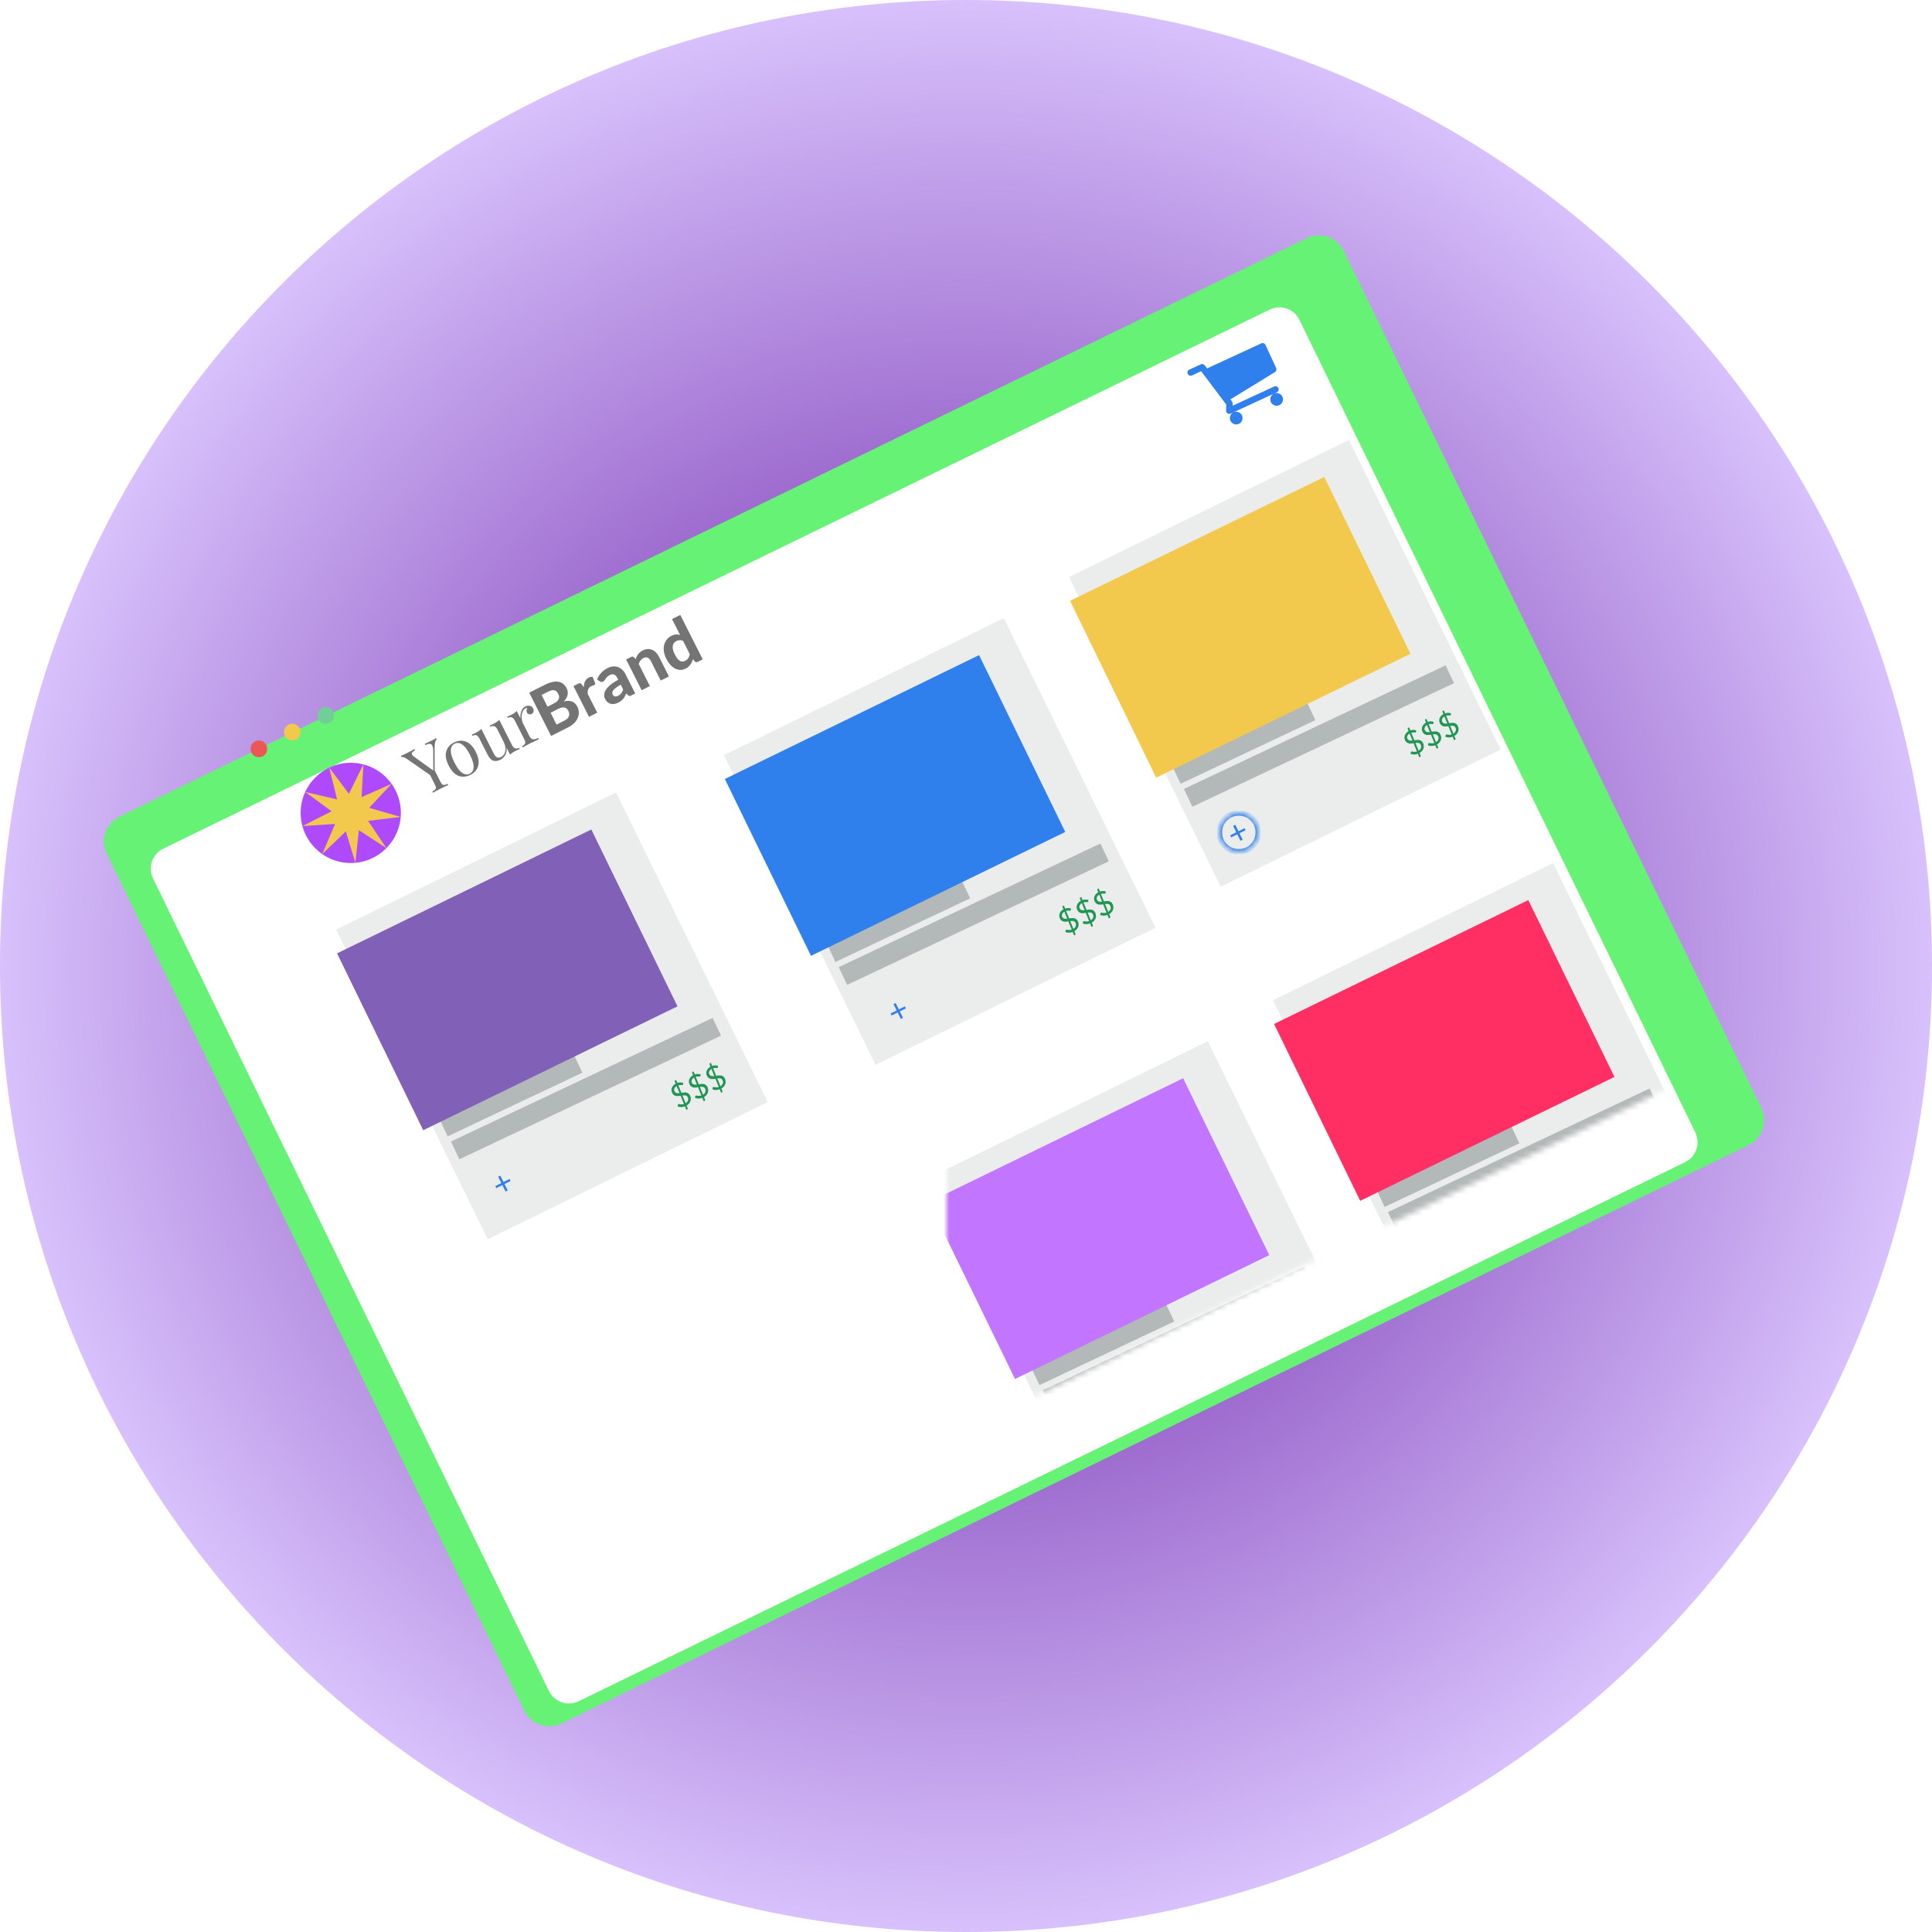 <svg width="347" height="347" viewBox="0 0 347 347" version="1.1" xmlns="http://www.w3.org/2000/svg" xmlns:xlink="http://www.w3.org/1999/xlink">
<title>ecomm</title>
<desc>Created using Figma</desc>
<g id="Canvas" transform="translate(170 -1261)">
<g id="ecomm">
<g id="Ellipse">
<use xlink:href="#path0_fill" transform="translate(-170 1261)" fill="url(#paint0_radial)"/>
</g>
<g id="Rectangle 2" filter="url(#filter0_dd)">
<use xlink:href="#path1_fill" transform="matrix(0.899 -0.438 0.438 0.899 -147 1398.84)" fill="#66F274"/>
</g>
<g id="Rectangle 2.1" filter="url(#filter1_ddd)">
<use xlink:href="#path2_fill" transform="matrix(0.899 -0.438 0.438 0.899 -134.269 1395.17)" fill="#FFFFFF"/>
</g>
<g id="&#239;&#129;&#186;">
<use xlink:href="#path3_fill" transform="matrix(0.908 -0.42 0.42 0.908 42 1325.3)" fill="#2F80ED"/>
</g>
<g id="Ellipse 2">
<use xlink:href="#path4_fill" transform="translate(-116 1398)" fill="#AE49FC"/>
</g>
<g id="menu">
<g id="Ellipse" filter="url(#filter2_d)">
<use xlink:href="#path5_fill" transform="translate(-125 1393)" fill="#EB5757"/>
</g>
<g id="Ellipse" filter="url(#filter3_d)">
<use xlink:href="#path5_fill" transform="translate(-119 1390)" fill="#F2C94C"/>
</g>
<g id="Ellipse" filter="url(#filter4_d)">
<use xlink:href="#path5_fill" transform="translate(-113 1387)" fill="#6FCF97"/>
</g>
</g>
<g id="Your">
<use xlink:href="#path6_fill" transform="matrix(0.893 -0.451 0.451 0.893 -100 1392.73)" fill="#747474"/>
</g>
<g id="Brand">
<use xlink:href="#path7_fill" transform="matrix(0.893 -0.451 0.451 0.893 -77.249 1382.88)" fill="#747474"/>
</g>
<g id="Star" filter="url(#filter5_d)">
<use xlink:href="#path8_fill" transform="matrix(0.904 -0.428 0.428 0.904 -119 1401.71)" fill="#F2C94C"/>
</g>
<g id="card">
<g id="Rectangle 2">
<use xlink:href="#path9_fill" transform="matrix(0.898 -0.44 0.44 0.898 -109.645 1427.96)" fill="#EBEDEC"/>
</g>
<g id="Rectangle 2.2">
<use xlink:href="#path10_fill" transform="matrix(0.904 -0.427 0.427 0.904 -91.108 1461.9)" fill="#B2B9B8"/>
</g>
<g id="Rectangle 2.3">
<use xlink:href="#path11_fill" transform="matrix(0.904 -0.427 0.427 0.904 -89 1466.02)" fill="#B2B9B8"/>
</g>
<g id="Rectangle 2.1" filter="url(#filter6_dd)">
<use xlink:href="#path12_fill" transform="matrix(0.899 -0.438 0.438 0.899 -105.462 1426.23)" fill="#8160B7"/>
</g>
<g id="$$$">
<use xlink:href="#path13_fill" transform="matrix(0.898 -0.44 0.44 0.898 -50.967 1454.93)" fill="#219653"/>
</g>
</g>
<g id="card">
<g id="Rectangle 2">
<use xlink:href="#path9_fill" transform="matrix(0.898 -0.44 0.44 0.898 -40 1396.64)" fill="#EBEDEC"/>
</g>
<g id="Rectangle 2.2">
<use xlink:href="#path10_fill" transform="matrix(0.904 -0.427 0.427 0.904 -21.463 1430.58)" fill="#B2B9B8"/>
</g>
<g id="Rectangle 2.3">
<use xlink:href="#path11_fill" transform="matrix(0.904 -0.427 0.427 0.904 -19.355 1434.7)" fill="#B2B9B8"/>
</g>
<g id="Rectangle 2.1" filter="url(#filter7_dd)">
<use xlink:href="#path12_fill" transform="matrix(0.899 -0.438 0.438 0.899 -35.817 1394.91)" fill="#2F80ED"/>
</g>
<g id="$$$">
<use xlink:href="#path13_fill" transform="matrix(0.898 -0.44 0.44 0.898 18.678 1423.61)" fill="#219653"/>
</g>
</g>
<g id="card">
<g id="Rectangle 2">
<use xlink:href="#path9_fill" transform="matrix(0.898 -0.44 0.44 0.898 22 1364.64)" fill="#EBEDEC"/>
</g>
<g id="Rectangle 2.2">
<use xlink:href="#path10_fill" transform="matrix(0.904 -0.427 0.427 0.904 40.537 1398.58)" fill="#B2B9B8"/>
</g>
<g id="Rectangle 2.3">
<use xlink:href="#path11_fill" transform="matrix(0.904 -0.427 0.427 0.904 42.645 1402.7)" fill="#B2B9B8"/>
</g>
<g id="Rectangle 2.1" filter="url(#filter8_dd)">
<use xlink:href="#path12_fill" transform="matrix(0.899 -0.438 0.438 0.899 26.183 1362.91)" fill="#F2C94C"/>
</g>
<g id="$$$">
<use xlink:href="#path13_fill" transform="matrix(0.898 -0.44 0.44 0.898 80.678 1391.61)" fill="#219653"/>
</g>
</g>
<g id="Mask Group">
<mask id="mask0_alpha" mask-type="alpha">
<g id="Rectangle 2.2">
<use xlink:href="#path2_fill" transform="matrix(0.899 -0.438 0.438 0.899 -134 1395.36)" fill="#FFFFFF"/>
</g>
</mask>
<g id="card" mask="url(#mask0_alpha)">
<g id="Rectangle 2">
<use xlink:href="#path9_fill" transform="matrix(0.898 -0.44 0.44 0.898 -73 1503.96)" fill="#EBEDEC"/>
</g>
<g id="Rectangle 2.2">
<use xlink:href="#path10_fill" transform="matrix(0.904 -0.427 0.427 0.904 -54.463 1537.9)" fill="#B2B9B8"/>
</g>
<g id="Rectangle 2.3">
<use xlink:href="#path11_fill" transform="matrix(0.904 -0.427 0.427 0.904 -52.355 1542.02)" fill="#B2B9B8"/>
</g>
<g id="Rectangle 2.1" filter="url(#filter9_dd)">
<use xlink:href="#path12_fill" transform="matrix(0.899 -0.438 0.438 0.899 -68.817 1502.23)" fill="#219653"/>
</g>
<g id="$$$">
<use xlink:href="#path13_fill" transform="matrix(0.898 -0.44 0.44 0.898 -14.322 1530.93)" fill="#219653"/>
</g>
</g>
<g id="card" mask="url(#mask0_alpha)">
<g id="Rectangle 2">
<use xlink:href="#path9_fill" transform="matrix(0.898 -0.44 0.44 0.898 -3.355 1472.64)" fill="#EBEDEC"/>
</g>
<g id="Rectangle 2.2">
<use xlink:href="#path10_fill" transform="matrix(0.904 -0.427 0.427 0.904 15.182 1506.58)" fill="#B2B9B8"/>
</g>
<g id="Rectangle 2.3">
<use xlink:href="#path11_fill" transform="matrix(0.904 -0.427 0.427 0.904 17.29 1510.7)" fill="#B2B9B8"/>
</g>
<g id="Rectangle 2.1" filter="url(#filter10_dd)">
<use xlink:href="#path12_fill" transform="matrix(0.899 -0.438 0.438 0.899 0.828 1470.91)" fill="#C275FF"/>
</g>
<g id="$$$">
<use xlink:href="#path13_fill" transform="matrix(0.898 -0.44 0.44 0.898 55.323 1499.61)" fill="#219653"/>
</g>
</g>
<g id="card" mask="url(#mask0_alpha)">
<g id="Rectangle 2">
<use xlink:href="#path9_fill" transform="matrix(0.898 -0.44 0.44 0.898 58.645 1440.64)" fill="#EBEDEC"/>
</g>
<g id="Rectangle 2.2">
<use xlink:href="#path10_fill" transform="matrix(0.904 -0.427 0.427 0.904 77.182 1474.58)" fill="#B2B9B8"/>
</g>
<g id="Rectangle 2.3">
<use xlink:href="#path11_fill" transform="matrix(0.904 -0.427 0.427 0.904 79.29 1478.7)" fill="#B2B9B8"/>
</g>
<g id="Rectangle 2.1" filter="url(#filter11_dd)">
<use xlink:href="#path12_fill" transform="matrix(0.899 -0.438 0.438 0.899 62.828 1438.91)" fill="#FF2F64"/>
</g>
<g id="$$$">
<use xlink:href="#path13_fill" transform="matrix(0.898 -0.44 0.44 0.898 117.323 1467.61)" fill="#219653"/>
</g>
</g>
</g>
<g id="Group">
<g id="Ellipse 3">
<mask id="mask1_outline_ins">
<use xlink:href="#path14_fill" fill="white" transform="translate(-83 1470)"/>
</mask>
<g mask="url(#mask1_outline_ins)">
<use xlink:href="#path15_stroke_2x" transform="translate(-83 1470)" fill="#2F80ED"/>
</g>
</g>
<g id="+">
<use xlink:href="#path16_fill" transform="matrix(0.895 -0.445 0.445 0.895 -83 1470.78)" fill="#2F80ED"/>
</g>
</g>
<g id="Group">
<g id="Ellipse 3">
<mask id="mask2_outline_ins">
<use xlink:href="#path14_fill" fill="white" transform="translate(-12 1439)"/>
</mask>
<g mask="url(#mask2_outline_ins)">
<use xlink:href="#path15_stroke_2x" transform="translate(-12 1439)" fill="#2F80ED"/>
</g>
</g>
<g id="+">
<use xlink:href="#path16_fill" transform="matrix(0.895 -0.445 0.445 0.895 -12 1439.78)" fill="#2F80ED"/>
</g>
</g>
<g id="Group">
<g id="Ellipse 3">
<mask id="mask3_outline_ins">
<use xlink:href="#path14_fill" fill="white" transform="translate(49 1407)"/>
</mask>
<g mask="url(#mask3_outline_ins)">
<use xlink:href="#path15_stroke_2x" transform="translate(49 1407)" fill="#2F80ED"/>
</g>
</g>
<g id="+">
<use xlink:href="#path16_fill" transform="matrix(0.895 -0.445 0.445 0.895 49 1407.78)" fill="#2F80ED"/>
</g>
</g>
</g>
</g>
<defs>
<filter id="filter0_dd" filterUnits="userSpaceOnUse" x="-165" y="1283" width="329" height="299" color-interpolation-filters="sRGB">
<feFlood flood-opacity="0" result="BackgroundImageFix"/>
<feColorMatrix in="SourceAlpha" type="matrix" values="0 0 0 0 0 0 0 0 0 0 0 0 0 0 0 0 0 0 255 0"/>
<feOffset dx="-4" dy="6"/>
<feGaussianBlur stdDeviation="7.5"/>
<feColorMatrix type="matrix" values="0 0 0 0 0 0 0 0 0 0 0 0 0 0 0 0 0 0 0.4 0"/>
<feBlend mode="normal" in2="BackgroundImageFix" result="effect1_dropShadow"/>
<feColorMatrix in="SourceAlpha" type="matrix" values="0 0 0 0 0 0 0 0 0 0 0 0 0 0 0 0 0 0 255 0"/>
<feOffset dx="-2" dy="5"/>
<feColorMatrix type="matrix" values="0 0 0 0 0.129 0 0 0 0 0.588 0 0 0 0 0.325 0 0 0 1 0"/>
<feBlend mode="normal" in2="effect1_dropShadow" result="effect2_dropShadow"/>
<feBlend mode="normal" in="SourceGraphic" in2="effect2_dropShadow" result="shape"/>
</filter>
<filter id="filter1_ddd" filterUnits="userSpaceOnUse" x="-156" y="1288" width="311" height="285" color-interpolation-filters="sRGB">
<feFlood flood-opacity="0" result="BackgroundImageFix"/>
<feColorMatrix in="SourceAlpha" type="matrix" values="0 0 0 0 0 0 0 0 0 0 0 0 0 0 0 0 0 0 255 0"/>
<feOffset dx="-7" dy="10"/>
<feGaussianBlur stdDeviation="8"/>
<feColorMatrix type="matrix" values="0 0 0 0 0 0 0 0 0 0 0 0 0 0 0 0 0 0 0.23 0"/>
<feBlend mode="normal" in2="BackgroundImageFix" result="effect1_dropShadow"/>
<feColorMatrix in="SourceAlpha" type="matrix" values="0 0 0 0 0 0 0 0 0 0 0 0 0 0 0 0 0 0 255 0"/>
<feOffset dx="-1" dy="6"/>
<feColorMatrix type="matrix" values="0 0 0 0 0.2 0 0 0 0 0.2 0 0 0 0 0.2 0 0 0 0.09 0"/>
<feBlend mode="normal" in2="effect1_dropShadow" result="effect2_dropShadow"/>
<feColorMatrix in="SourceAlpha" type="matrix" values="0 0 0 0 0 0 0 0 0 0 0 0 0 0 0 0 0 0 255 0"/>
<feOffset dx="-2" dy="4"/>
<feGaussianBlur stdDeviation="6"/>
<feColorMatrix type="matrix" values="0 0 0 0 0.38 0 0 0 0 0.353 0 0 0 0 0.353 0 0 0 0.08 0"/>
<feBlend mode="normal" in2="effect2_dropShadow" result="effect3_dropShadow"/>
<feBlend mode="normal" in="SourceGraphic" in2="effect3_dropShadow" result="shape"/>
</filter>
<filter id="filter2_d" filterUnits="userSpaceOnUse" x="-127" y="1392" width="7" height="7" color-interpolation-filters="sRGB">
<feFlood flood-opacity="0" result="BackgroundImageFix"/>
<feColorMatrix in="SourceAlpha" type="matrix" values="0 0 0 0 0 0 0 0 0 0 0 0 0 0 0 0 0 0 255 0"/>
<feOffset dx="0" dy="1"/>
<feGaussianBlur stdDeviation="1"/>
<feColorMatrix type="matrix" values="0 0 0 0 0 0 0 0 0 0 0 0 0 0 0 0 0 0 0.16 0"/>
<feBlend mode="normal" in2="BackgroundImageFix" result="effect1_dropShadow"/>
<feBlend mode="normal" in="SourceGraphic" in2="effect1_dropShadow" result="shape"/>
</filter>
<filter id="filter3_d" filterUnits="userSpaceOnUse" x="-121" y="1389" width="7" height="7" color-interpolation-filters="sRGB">
<feFlood flood-opacity="0" result="BackgroundImageFix"/>
<feColorMatrix in="SourceAlpha" type="matrix" values="0 0 0 0 0 0 0 0 0 0 0 0 0 0 0 0 0 0 255 0"/>
<feOffset dx="0" dy="1"/>
<feGaussianBlur stdDeviation="1"/>
<feColorMatrix type="matrix" values="0 0 0 0 0 0 0 0 0 0 0 0 0 0 0 0 0 0 0.16 0"/>
<feBlend mode="normal" in2="BackgroundImageFix" result="effect1_dropShadow"/>
<feBlend mode="normal" in="SourceGraphic" in2="effect1_dropShadow" result="shape"/>
</filter>
<filter id="filter4_d" filterUnits="userSpaceOnUse" x="-115" y="1386" width="7" height="7" color-interpolation-filters="sRGB">
<feFlood flood-opacity="0" result="BackgroundImageFix"/>
<feColorMatrix in="SourceAlpha" type="matrix" values="0 0 0 0 0 0 0 0 0 0 0 0 0 0 0 0 0 0 255 0"/>
<feOffset dx="0" dy="1"/>
<feGaussianBlur stdDeviation="1"/>
<feColorMatrix type="matrix" values="0 0 0 0 0 0 0 0 0 0 0 0 0 0 0 0 0 0 0.16 0"/>
<feBlend mode="normal" in2="BackgroundImageFix" result="effect1_dropShadow"/>
<feBlend mode="normal" in="SourceGraphic" in2="effect1_dropShadow" result="shape"/>
</filter>
<filter id="filter5_d" filterUnits="userSpaceOnUse" x="-116" y="1397" width="18" height="19" color-interpolation-filters="sRGB">
<feFlood flood-opacity="0" result="BackgroundImageFix"/>
<feColorMatrix in="SourceAlpha" type="matrix" values="0 0 0 0 0 0 0 0 0 0 0 0 0 0 0 0 0 0 255 0"/>
<feOffset dx="0" dy="1"/>
<feColorMatrix type="matrix" values="0 0 0 0 0.74 0 0 0 0 0.557 0 0 0 0 0 0 0 0 1 0"/>
<feBlend mode="normal" in2="BackgroundImageFix" result="effect1_dropShadow"/>
<feBlend mode="normal" in="SourceGraphic" in2="effect1_dropShadow" result="shape"/>
</filter>
<filter id="filter6_dd" filterUnits="userSpaceOnUse" x="-116" y="1401" width="76" height="69" color-interpolation-filters="sRGB">
<feFlood flood-opacity="0" result="BackgroundImageFix"/>
<feColorMatrix in="SourceAlpha" type="matrix" values="0 0 0 0 0 0 0 0 0 0 0 0 0 0 0 0 0 0 255 0"/>
<feOffset dx="-1" dy="2"/>
<feColorMatrix type="matrix" values="0 0 0 0 0.266 0 0 0 0 0.201 0 0 0 0 0.38 0 0 0 0.57 0"/>
<feBlend mode="normal" in2="BackgroundImageFix" result="effect1_dropShadow"/>
<feColorMatrix in="SourceAlpha" type="matrix" values="0 0 0 0 0 0 0 0 0 0 0 0 0 0 0 0 0 0 255 0"/>
<feOffset dx="-3" dy="4"/>
<feGaussianBlur stdDeviation="3.5"/>
<feColorMatrix type="matrix" values="0 0 0 0 0 0 0 0 0 0 0 0 0 0 0 0 0 0 0.33 0"/>
<feBlend mode="normal" in2="effect1_dropShadow" result="effect2_dropShadow"/>
<feBlend mode="normal" in="SourceGraphic" in2="effect2_dropShadow" result="shape"/>
</filter>
<filter id="filter7_dd" filterUnits="userSpaceOnUse" x="-46" y="1369" width="76" height="69" color-interpolation-filters="sRGB">
<feFlood flood-opacity="0" result="BackgroundImageFix"/>
<feColorMatrix in="SourceAlpha" type="matrix" values="0 0 0 0 0 0 0 0 0 0 0 0 0 0 0 0 0 0 255 0"/>
<feOffset dx="-1" dy="2"/>
<feColorMatrix type="matrix" values="0 0 0 0 0.266 0 0 0 0 0.201 0 0 0 0 0.38 0 0 0 0.57 0"/>
<feBlend mode="normal" in2="BackgroundImageFix" result="effect1_dropShadow"/>
<feColorMatrix in="SourceAlpha" type="matrix" values="0 0 0 0 0 0 0 0 0 0 0 0 0 0 0 0 0 0 255 0"/>
<feOffset dx="-3" dy="4"/>
<feGaussianBlur stdDeviation="3.5"/>
<feColorMatrix type="matrix" values="0 0 0 0 0 0 0 0 0 0 0 0 0 0 0 0 0 0 0.33 0"/>
<feBlend mode="normal" in2="effect1_dropShadow" result="effect2_dropShadow"/>
<feBlend mode="normal" in="SourceGraphic" in2="effect2_dropShadow" result="shape"/>
</filter>
<filter id="filter8_dd" filterUnits="userSpaceOnUse" x="16" y="1337" width="76" height="69" color-interpolation-filters="sRGB">
<feFlood flood-opacity="0" result="BackgroundImageFix"/>
<feColorMatrix in="SourceAlpha" type="matrix" values="0 0 0 0 0 0 0 0 0 0 0 0 0 0 0 0 0 0 255 0"/>
<feOffset dx="-1" dy="2"/>
<feColorMatrix type="matrix" values="0 0 0 0 0.266 0 0 0 0 0.201 0 0 0 0 0.38 0 0 0 0.57 0"/>
<feBlend mode="normal" in2="BackgroundImageFix" result="effect1_dropShadow"/>
<feColorMatrix in="SourceAlpha" type="matrix" values="0 0 0 0 0 0 0 0 0 0 0 0 0 0 0 0 0 0 255 0"/>
<feOffset dx="-3" dy="4"/>
<feGaussianBlur stdDeviation="3.5"/>
<feColorMatrix type="matrix" values="0 0 0 0 0 0 0 0 0 0 0 0 0 0 0 0 0 0 0.33 0"/>
<feBlend mode="normal" in2="effect1_dropShadow" result="effect2_dropShadow"/>
<feBlend mode="normal" in="SourceGraphic" in2="effect2_dropShadow" result="shape"/>
</filter>
<filter id="filter9_dd" filterUnits="userSpaceOnUse" x="-79" y="1477" width="76" height="69" color-interpolation-filters="sRGB">
<feFlood flood-opacity="0" result="BackgroundImageFix"/>
<feColorMatrix in="SourceAlpha" type="matrix" values="0 0 0 0 0 0 0 0 0 0 0 0 0 0 0 0 0 0 255 0"/>
<feOffset dx="-1" dy="2"/>
<feColorMatrix type="matrix" values="0 0 0 0 0.266 0 0 0 0 0.201 0 0 0 0 0.38 0 0 0 0.57 0"/>
<feBlend mode="normal" in2="BackgroundImageFix" result="effect1_dropShadow"/>
<feColorMatrix in="SourceAlpha" type="matrix" values="0 0 0 0 0 0 0 0 0 0 0 0 0 0 0 0 0 0 255 0"/>
<feOffset dx="-3" dy="4"/>
<feGaussianBlur stdDeviation="3.5"/>
<feColorMatrix type="matrix" values="0 0 0 0 0 0 0 0 0 0 0 0 0 0 0 0 0 0 0.33 0"/>
<feBlend mode="normal" in2="effect1_dropShadow" result="effect2_dropShadow"/>
<feBlend mode="normal" in="SourceGraphic" in2="effect2_dropShadow" result="shape"/>
</filter>
<filter id="filter10_dd" filterUnits="userSpaceOnUse" x="-10" y="1445" width="76" height="69" color-interpolation-filters="sRGB">
<feFlood flood-opacity="0" result="BackgroundImageFix"/>
<feColorMatrix in="SourceAlpha" type="matrix" values="0 0 0 0 0 0 0 0 0 0 0 0 0 0 0 0 0 0 255 0"/>
<feOffset dx="-1" dy="2"/>
<feColorMatrix type="matrix" values="0 0 0 0 0.266 0 0 0 0 0.201 0 0 0 0 0.38 0 0 0 0.57 0"/>
<feBlend mode="normal" in2="BackgroundImageFix" result="effect1_dropShadow"/>
<feColorMatrix in="SourceAlpha" type="matrix" values="0 0 0 0 0 0 0 0 0 0 0 0 0 0 0 0 0 0 255 0"/>
<feOffset dx="-3" dy="4"/>
<feGaussianBlur stdDeviation="3.5"/>
<feColorMatrix type="matrix" values="0 0 0 0 0 0 0 0 0 0 0 0 0 0 0 0 0 0 0.33 0"/>
<feBlend mode="normal" in2="effect1_dropShadow" result="effect2_dropShadow"/>
<feBlend mode="normal" in="SourceGraphic" in2="effect2_dropShadow" result="shape"/>
</filter>
<filter id="filter11_dd" filterUnits="userSpaceOnUse" x="52" y="1413" width="76" height="69" color-interpolation-filters="sRGB">
<feFlood flood-opacity="0" result="BackgroundImageFix"/>
<feColorMatrix in="SourceAlpha" type="matrix" values="0 0 0 0 0 0 0 0 0 0 0 0 0 0 0 0 0 0 255 0"/>
<feOffset dx="-1" dy="2"/>
<feColorMatrix type="matrix" values="0 0 0 0 0.266 0 0 0 0 0.201 0 0 0 0 0.38 0 0 0 0.57 0"/>
<feBlend mode="normal" in2="BackgroundImageFix" result="effect1_dropShadow"/>
<feColorMatrix in="SourceAlpha" type="matrix" values="0 0 0 0 0 0 0 0 0 0 0 0 0 0 0 0 0 0 255 0"/>
<feOffset dx="-3" dy="4"/>
<feGaussianBlur stdDeviation="3.5"/>
<feColorMatrix type="matrix" values="0 0 0 0 0 0 0 0 0 0 0 0 0 0 0 0 0 0 0.33 0"/>
<feBlend mode="normal" in2="effect1_dropShadow" result="effect2_dropShadow"/>
<feBlend mode="normal" in="SourceGraphic" in2="effect2_dropShadow" result="shape"/>
</filter>
<radialGradient id="paint0_radial" cx="0.5" cy="0.5" r="0.5" gradientUnits="userSpaceOnUse" gradientTransform="matrix(2.12476e-14 347 -347 2.12476e-14 347 -2.12476e-14)">
<stop offset="0" stop-color="#5F109E"/>
<stop offset="1" stop-color="#D8C2FC"/>
</radialGradient>
<path id="path0_fill" d="M 347 173.5C 347 269.321 269.321 347 173.5 347C 77.679 347 0 269.321 0 173.5C 0 77.679 77.679 0 173.5 0C 269.321 0 347 77.679 347 173.5Z"/>
<path id="path1_fill" d="M 0 5C 0 2.239 2.239 0 5 0L 242.138 0C 244.899 0 247.138 2.239 247.138 5L 247.138 176.194C 247.138 178.955 244.899 181.194 242.138 181.194L 5 181.194C 2.239 181.194 0 178.955 0 176.194L 0 5Z"/>
<path id="path2_fill" d="M -6.38613e-13 4C -6.47095e-13 1.791 1.791 0 4 0L 225.037 0C 227.246 0 229.037 1.791 229.037 4L 229.037 166.336C 229.037 168.545 227.246 170.336 225.037 170.336L 4 170.336C 1.791 170.336 -6.87565e-15 168.545 -1.53572e-14 166.336L -6.38613e-13 4Z"/>
<path id="path3_fill" d="M 5.714 14C 5.714 13.375 5.196 12.857 4.571 12.857C 3.946 12.857 3.429 13.375 3.429 14C 3.429 14.625 3.946 15.143 4.571 15.143C 5.196 15.143 5.714 14.625 5.714 14ZM 13.714 14C 13.714 13.375 13.196 12.857 12.571 12.857C 11.946 12.857 11.429 13.375 11.429 14C 11.429 14.625 11.946 15.143 12.571 15.143C 13.196 15.143 13.714 14.625 13.714 14ZM 14.857 4.286C 14.857 3.973 14.598 3.714 14.286 3.714L 3.562 3.714C 3.473 3.286 3.455 2.571 2.857 2.571L 0.571 2.571C 0.259 2.571 0 2.83 0 3.143C 0 3.455 0.259 3.714 0.571 3.714L 2.393 3.714L 3.973 11.062C 3.83 11.339 3.429 12.009 3.429 12.286C 3.429 12.598 3.688 12.857 4 12.857L 13.143 12.857C 13.455 12.857 13.714 12.598 13.714 12.286C 13.714 11.973 13.455 11.714 13.143 11.714L 4.929 11.714C 5.018 11.536 5.143 11.348 5.143 11.143C 5.143 10.929 5.071 10.723 5.027 10.518L 14.348 9.429C 14.634 9.393 14.857 9.143 14.857 8.857L 14.857 4.286Z"/>
<path id="path4_fill" d="M 18 9C 18 13.971 13.971 18 9 18C 4.029 18 0 13.971 0 9C 0 4.029 4.029 0 9 0C 13.971 0 18 4.029 18 9Z"/>
<path id="path5_fill" d="M 3 1.5C 3 2.328 2.328 3 1.5 3C 0.672 3 0 2.328 0 1.5C 0 0.672 0.672 0 1.5 0C 2.328 0 3 0.672 3 1.5Z"/>
<path id="path6_fill" d="M 6.156 4.54C 6.516 4.54 6.816 4.528 7.056 4.504L 7.056 4.744C 6.896 4.784 6.74 4.888 6.588 5.056C 6.436 5.216 6.272 5.468 6.096 5.812L 4.212 9.544L 4.212 11.728C 4.212 12.032 4.236 12.252 4.284 12.388C 4.332 12.524 4.42 12.616 4.548 12.664C 4.684 12.712 4.896 12.744 5.184 12.76L 5.184 13C 4.816 12.976 4.308 12.964 3.66 12.964C 2.972 12.964 2.46 12.976 2.124 13L 2.124 12.76C 2.412 12.744 2.62 12.712 2.748 12.664C 2.884 12.616 2.976 12.524 3.024 12.388C 3.072 12.252 3.096 12.032 3.096 11.728L 3.096 9.928L 0.66 5.428C 0.516 5.164 0.388 4.988 0.276 4.9C 0.172 4.804 0.068 4.756 -0.036 4.756L -0.036 4.504C 0.276 4.528 0.628 4.54 1.02 4.54C 1.796 4.54 2.356 4.528 2.7 4.504L 2.7 4.756C 2.14 4.756 1.86 4.908 1.86 5.212C 1.86 5.332 1.9 5.472 1.98 5.632L 3.972 9.46L 5.508 6.412C 5.724 5.988 5.832 5.644 5.832 5.38C 5.832 5.156 5.744 4.996 5.568 4.9C 5.392 4.804 5.128 4.752 4.776 4.744L 4.776 4.504C 5.232 4.528 5.692 4.54 6.156 4.54ZM 9.569 6.652C 10.385 6.652 11.041 6.924 11.537 7.468C 12.041 8.004 12.293 8.82 12.293 9.916C 12.293 11.012 12.041 11.828 11.537 12.364C 11.041 12.9 10.385 13.168 9.569 13.168C 8.753 13.168 8.093 12.9 7.589 12.364C 7.093 11.828 6.845 11.012 6.845 9.916C 6.845 8.82 7.093 8.004 7.589 7.468C 8.093 6.924 8.753 6.652 9.569 6.652ZM 9.569 6.892C 9.089 6.892 8.709 7.14 8.429 7.636C 8.149 8.124 8.009 8.884 8.009 9.916C 8.009 10.948 8.149 11.708 8.429 12.196C 8.709 12.684 9.089 12.928 9.569 12.928C 10.049 12.928 10.429 12.684 10.709 12.196C 10.989 11.708 11.129 10.948 11.129 9.916C 11.129 8.884 10.989 8.124 10.709 7.636C 10.429 7.14 10.049 6.892 9.569 6.892ZM 18.651 11.704C 18.651 12.072 18.72 12.34 18.855 12.508C 18.991 12.676 19.227 12.76 19.564 12.76L 19.564 13.012C 19.316 12.988 19.067 12.976 18.82 12.976C 18.316 12.976 17.899 13.032 17.572 13.144L 17.572 11.728C 17.38 12.224 17.108 12.588 16.756 12.82C 16.404 13.052 16.02 13.168 15.604 13.168C 15.059 13.168 14.643 13.016 14.355 12.712C 14.211 12.552 14.107 12.348 14.043 12.1C 13.988 11.852 13.96 11.532 13.96 11.14L 13.96 8.128C 13.96 7.76 13.892 7.492 13.755 7.324C 13.62 7.156 13.383 7.072 13.047 7.072L 13.047 6.82C 13.296 6.844 13.543 6.856 13.791 6.856C 14.296 6.856 14.711 6.8 15.04 6.688L 15.04 11.404C 15.04 11.708 15.056 11.956 15.088 12.148C 15.127 12.332 15.211 12.484 15.339 12.604C 15.476 12.724 15.68 12.784 15.951 12.784C 16.256 12.784 16.532 12.688 16.779 12.496C 17.027 12.304 17.22 12.044 17.355 11.716C 17.5 11.38 17.572 11.012 17.572 10.612L 17.572 8.128C 17.572 7.76 17.503 7.492 17.367 7.324C 17.232 7.156 16.995 7.072 16.66 7.072L 16.66 6.82C 16.907 6.844 17.155 6.856 17.404 6.856C 17.907 6.856 18.323 6.8 18.651 6.688L 18.651 11.704ZM 23.908 6.652C 24.228 6.652 24.488 6.744 24.688 6.928C 24.896 7.112 25 7.336 25 7.6C 25 7.808 24.936 7.988 24.808 8.14C 24.688 8.284 24.524 8.356 24.316 8.356C 24.14 8.356 23.988 8.3 23.86 8.188C 23.74 8.076 23.68 7.924 23.68 7.732C 23.68 7.468 23.816 7.252 24.088 7.084C 24.032 7.004 23.948 6.964 23.836 6.964C 23.524 6.964 23.24 7.088 22.984 7.336C 22.728 7.576 22.528 7.872 22.384 8.224C 22.24 8.576 22.168 8.908 22.168 9.22L 22.168 11.764C 22.168 12.132 22.272 12.388 22.48 12.532C 22.696 12.676 23.016 12.748 23.44 12.748L 23.44 13L 23.152 12.988C 22.336 12.964 21.816 12.952 21.592 12.952C 21.384 12.952 20.912 12.968 20.176 13L 20.176 12.748C 20.512 12.748 20.748 12.688 20.884 12.568C 21.02 12.44 21.088 12.212 21.088 11.884L 21.088 8.128C 21.088 7.76 21.02 7.492 20.884 7.324C 20.748 7.156 20.512 7.072 20.176 7.072L 20.176 6.82C 20.432 6.844 20.68 6.856 20.92 6.856C 21.424 6.856 21.84 6.8 22.168 6.688L 22.168 8.188C 22.312 7.788 22.54 7.432 22.852 7.12C 23.172 6.808 23.524 6.652 23.908 6.652Z"/>
<path id="path7_fill" d="M 4.254 10.62C 4.542 10.62 4.778 10.586 4.962 10.518C 5.15 10.446 5.3 10.352 5.412 10.236C 5.524 10.12 5.602 9.988 5.646 9.84C 5.69 9.688 5.712 9.532 5.712 9.372C 5.712 9.196 5.686 9.038 5.634 8.898C 5.582 8.758 5.498 8.64 5.382 8.544C 5.266 8.444 5.114 8.368 4.926 8.316C 4.742 8.264 4.514 8.238 4.242 8.238L 2.712 8.238L 2.712 10.62L 4.254 10.62ZM 2.712 4.662L 2.712 7.014L 3.894 7.014C 4.146 7.014 4.37 6.994 4.566 6.954C 4.762 6.91 4.926 6.842 5.058 6.75C 5.19 6.658 5.29 6.538 5.358 6.39C 5.43 6.238 5.466 6.056 5.466 5.844C 5.466 5.628 5.436 5.444 5.376 5.292C 5.32 5.14 5.232 5.018 5.112 4.926C 4.992 4.834 4.84 4.768 4.656 4.728C 4.472 4.684 4.254 4.662 4.002 4.662L 2.712 4.662ZM 4.002 3.294C 4.586 3.294 5.084 3.35 5.496 3.462C 5.912 3.57 6.25 3.726 6.51 3.93C 6.774 4.13 6.966 4.374 7.086 4.662C 7.206 4.95 7.266 5.272 7.266 5.628C 7.266 5.828 7.236 6.02 7.176 6.204C 7.12 6.388 7.03 6.562 6.906 6.726C 6.786 6.886 6.63 7.032 6.438 7.164C 6.246 7.296 6.018 7.408 5.754 7.5C 6.346 7.64 6.784 7.868 7.068 8.184C 7.352 8.5 7.494 8.91 7.494 9.414C 7.494 9.782 7.422 10.124 7.278 10.44C 7.138 10.756 6.932 11.03 6.66 11.262C 6.388 11.494 6.052 11.676 5.652 11.808C 5.256 11.936 4.8 12 4.284 12L 0.912 12L 0.912 3.294L 4.002 3.294ZM 10.09 6.834C 10.286 6.482 10.512 6.204 10.768 6C 11.024 5.796 11.324 5.694 11.668 5.694C 11.948 5.694 12.176 5.76 12.352 5.892L 12.244 7.116C 12.224 7.196 12.192 7.252 12.148 7.284C 12.108 7.312 12.052 7.326 11.98 7.326C 11.916 7.326 11.824 7.318 11.704 7.302C 11.584 7.282 11.472 7.272 11.368 7.272C 11.216 7.272 11.08 7.294 10.96 7.338C 10.844 7.382 10.74 7.444 10.648 7.524C 10.556 7.604 10.472 7.702 10.396 7.818C 10.324 7.934 10.256 8.066 10.192 8.214L 10.192 12L 8.536 12L 8.536 5.814L 9.514 5.814C 9.682 5.814 9.798 5.844 9.862 5.904C 9.926 5.964 9.972 6.068 10 6.216L 10.09 6.834ZM 16.223 9.414C 15.819 9.434 15.483 9.47 15.215 9.522C 14.947 9.57 14.733 9.634 14.573 9.714C 14.417 9.794 14.305 9.886 14.237 9.99C 14.173 10.09 14.141 10.2 14.141 10.32C 14.141 10.56 14.207 10.73 14.339 10.83C 14.475 10.93 14.663 10.98 14.903 10.98C 15.179 10.98 15.417 10.932 15.617 10.836C 15.821 10.736 16.023 10.582 16.223 10.374L 16.223 9.414ZM 12.851 6.672C 13.215 6.344 13.617 6.1 14.057 5.94C 14.497 5.776 14.973 5.694 15.485 5.694C 15.853 5.694 16.181 5.754 16.469 5.874C 16.761 5.994 17.007 6.162 17.207 6.378C 17.411 6.59 17.567 6.844 17.675 7.14C 17.783 7.436 17.837 7.76 17.837 8.112L 17.837 12L 17.081 12C 16.925 12 16.805 11.978 16.721 11.934C 16.641 11.89 16.575 11.798 16.523 11.658L 16.391 11.262C 16.235 11.398 16.083 11.518 15.935 11.622C 15.791 11.726 15.641 11.814 15.485 11.886C 15.329 11.954 15.161 12.006 14.981 12.042C 14.805 12.078 14.607 12.096 14.387 12.096C 14.115 12.096 13.867 12.06 13.643 11.988C 13.419 11.916 13.225 11.81 13.061 11.67C 12.901 11.526 12.777 11.348 12.689 11.136C 12.601 10.924 12.557 10.68 12.557 10.404C 12.557 10.176 12.615 9.948 12.731 9.72C 12.847 9.492 13.045 9.286 13.325 9.102C 13.609 8.914 13.985 8.76 14.453 8.64C 14.925 8.516 15.515 8.446 16.223 8.43L 16.223 8.112C 16.223 7.724 16.141 7.44 15.977 7.26C 15.813 7.076 15.577 6.984 15.269 6.984C 15.041 6.984 14.851 7.012 14.699 7.068C 14.547 7.12 14.413 7.178 14.297 7.242C 14.185 7.302 14.079 7.36 13.979 7.416C 13.879 7.468 13.763 7.494 13.631 7.494C 13.515 7.494 13.417 7.466 13.337 7.41C 13.261 7.35 13.197 7.28 13.145 7.2L 12.851 6.672ZM 20.665 6.534C 20.789 6.414 20.917 6.304 21.049 6.204C 21.185 6.104 21.327 6.018 21.475 5.946C 21.627 5.874 21.789 5.818 21.961 5.778C 22.137 5.738 22.327 5.718 22.531 5.718C 22.867 5.718 23.165 5.776 23.425 5.892C 23.685 6.008 23.903 6.17 24.079 6.378C 24.259 6.586 24.393 6.834 24.481 7.122C 24.573 7.41 24.619 7.726 24.619 8.07L 24.619 12L 22.969 12L 22.969 8.07C 22.969 7.726 22.889 7.46 22.729 7.272C 22.569 7.08 22.333 6.984 22.021 6.984C 21.789 6.984 21.571 7.034 21.367 7.134C 21.163 7.234 20.969 7.374 20.785 7.554L 20.785 12L 19.129 12L 19.129 5.814L 20.149 5.814C 20.357 5.814 20.495 5.91 20.563 6.102L 20.665 6.534ZM 29.76 7.422C 29.604 7.242 29.434 7.116 29.25 7.044C 29.07 6.972 28.878 6.936 28.674 6.936C 28.474 6.936 28.292 6.974 28.128 7.05C 27.964 7.126 27.822 7.246 27.702 7.41C 27.586 7.57 27.496 7.776 27.432 8.028C 27.368 8.28 27.336 8.58 27.336 8.928C 27.336 9.272 27.362 9.564 27.414 9.804C 27.466 10.044 27.54 10.238 27.636 10.386C 27.736 10.534 27.856 10.642 27.996 10.71C 28.136 10.774 28.292 10.806 28.464 10.806C 28.756 10.806 29 10.748 29.196 10.632C 29.396 10.516 29.584 10.352 29.76 10.14L 29.76 7.422ZM 31.416 3.054L 31.416 12L 30.396 12C 30.184 12 30.048 11.904 29.988 11.712L 29.85 11.172C 29.726 11.308 29.594 11.432 29.454 11.544C 29.318 11.656 29.17 11.754 29.01 11.838C 28.85 11.918 28.678 11.98 28.494 12.024C 28.31 12.068 28.11 12.09 27.894 12.09C 27.562 12.09 27.258 12.02 26.982 11.88C 26.706 11.74 26.466 11.536 26.262 11.268C 26.062 10.996 25.906 10.664 25.794 10.272C 25.682 9.88 25.626 9.432 25.626 8.928C 25.626 8.468 25.688 8.04 25.812 7.644C 25.94 7.248 26.12 6.906 26.352 6.618C 26.584 6.33 26.864 6.104 27.192 5.94C 27.52 5.776 27.884 5.694 28.284 5.694C 28.62 5.694 28.902 5.744 29.13 5.844C 29.362 5.944 29.572 6.08 29.76 6.252L 29.76 3.054L 31.416 3.054Z"/>
<path id="path8_fill" d="M 9 0L 10.176 5.77L 14.785 2.106L 11.977 7.281L 17.863 7.437L 12.386 9.597L 16.794 13.5L 11.21 11.633L 12.078 17.457L 9 12.438L 5.922 17.457L 6.79 11.633L 1.206 13.5L 5.615 9.597L 0.137 7.437L 6.023 7.281L 3.215 2.106L 7.824 5.77L 9 0Z"/>
<path id="path9_fill" d="M 0 0L 56 0L 56 61.941L 0 61.941L 0 0Z"/>
<path id="path10_fill" d="M 0 0L 26.771 0L 26.771 3.533L 0 3.533L 0 0Z"/>
<path id="path11_fill" d="M 0 0L 51.987 0L 51.987 3.533L 0 3.533L 0 0Z"/>
<path id="path12_fill" d="M 0 0L 50.799 0L 50.799 35.333L 0 35.333L 0 0Z"/>
<path id="path13_fill" d="M 1.839 5.589C 1.971 5.577 2.087 5.549 2.187 5.505C 2.287 5.459 2.371 5.401 2.439 5.331C 2.509 5.261 2.561 5.18 2.595 5.088C 2.631 4.994 2.649 4.891 2.649 4.779C 2.649 4.679 2.63 4.593 2.592 4.521C 2.556 4.449 2.506 4.387 2.442 4.335C 2.378 4.281 2.303 4.236 2.217 4.2C 2.131 4.162 2.039 4.127 1.941 4.095L 1.839 5.589ZM 1.74 2.121C 1.61 2.133 1.497 2.159 1.401 2.199C 1.307 2.239 1.229 2.289 1.167 2.349C 1.105 2.409 1.059 2.477 1.029 2.553C 0.999 2.627 0.984 2.705 0.984 2.787C 0.984 2.883 1.001 2.967 1.035 3.039C 1.069 3.109 1.116 3.171 1.176 3.225C 1.236 3.279 1.306 3.326 1.386 3.366C 1.466 3.406 1.553 3.442 1.647 3.474L 1.74 2.121ZM 1.977 3.579C 2.121 3.625 2.263 3.674 2.403 3.726C 2.543 3.778 2.669 3.845 2.781 3.927C 2.893 4.009 2.983 4.112 3.051 4.236C 3.121 4.358 3.156 4.511 3.156 4.695C 3.156 4.875 3.126 5.044 3.066 5.202C 3.006 5.36 2.918 5.499 2.802 5.619C 2.688 5.739 2.547 5.837 2.379 5.913C 2.213 5.987 2.023 6.031 1.809 6.045L 1.773 6.57C 1.771 6.608 1.756 6.641 1.728 6.669C 1.7 6.699 1.665 6.714 1.623 6.714L 1.425 6.714L 1.47 6.039C 1.228 6.015 1.007 5.955 0.807 5.859C 0.609 5.761 0.438 5.637 0.294 5.487L 0.456 5.241C 0.472 5.219 0.492 5.201 0.516 5.187C 0.54 5.173 0.566 5.166 0.594 5.166C 0.632 5.166 0.675 5.185 0.723 5.223C 0.771 5.261 0.83 5.304 0.9 5.352C 0.972 5.4 1.056 5.447 1.152 5.493C 1.25 5.539 1.367 5.57 1.503 5.586L 1.611 3.993C 1.471 3.951 1.333 3.904 1.197 3.852C 1.063 3.8 0.942 3.731 0.834 3.645C 0.728 3.559 0.642 3.452 0.576 3.324C 0.512 3.196 0.48 3.035 0.48 2.841C 0.48 2.695 0.508 2.553 0.564 2.415C 0.622 2.275 0.706 2.151 0.816 2.043C 0.926 1.935 1.061 1.847 1.221 1.779C 1.381 1.709 1.564 1.67 1.77 1.662L 1.8 1.23C 1.802 1.192 1.816 1.158 1.842 1.128C 1.87 1.098 1.906 1.083 1.95 1.083L 2.148 1.083L 2.109 1.674C 2.317 1.7 2.497 1.754 2.649 1.836C 2.803 1.918 2.939 2.018 3.057 2.136L 2.928 2.334C 2.888 2.394 2.842 2.424 2.79 2.424C 2.762 2.424 2.727 2.412 2.685 2.388C 2.645 2.362 2.596 2.332 2.538 2.298C 2.482 2.264 2.415 2.231 2.337 2.199C 2.261 2.167 2.174 2.143 2.076 2.127L 1.977 3.579ZM 5.319 5.589C 5.451 5.577 5.567 5.549 5.667 5.505C 5.767 5.459 5.851 5.401 5.919 5.331C 5.989 5.261 6.041 5.18 6.075 5.088C 6.111 4.994 6.129 4.891 6.129 4.779C 6.129 4.679 6.11 4.593 6.072 4.521C 6.036 4.449 5.986 4.387 5.922 4.335C 5.858 4.281 5.783 4.236 5.697 4.2C 5.611 4.162 5.519 4.127 5.421 4.095L 5.319 5.589ZM 5.22 2.121C 5.09 2.133 4.977 2.159 4.881 2.199C 4.787 2.239 4.709 2.289 4.647 2.349C 4.585 2.409 4.539 2.477 4.509 2.553C 4.479 2.627 4.464 2.705 4.464 2.787C 4.464 2.883 4.481 2.967 4.515 3.039C 4.549 3.109 4.596 3.171 4.656 3.225C 4.716 3.279 4.786 3.326 4.866 3.366C 4.946 3.406 5.033 3.442 5.127 3.474L 5.22 2.121ZM 5.457 3.579C 5.601 3.625 5.743 3.674 5.883 3.726C 6.023 3.778 6.149 3.845 6.261 3.927C 6.373 4.009 6.463 4.112 6.531 4.236C 6.601 4.358 6.636 4.511 6.636 4.695C 6.636 4.875 6.606 5.044 6.546 5.202C 6.486 5.36 6.398 5.499 6.282 5.619C 6.168 5.739 6.027 5.837 5.859 5.913C 5.693 5.987 5.503 6.031 5.289 6.045L 5.253 6.57C 5.251 6.608 5.236 6.641 5.208 6.669C 5.18 6.699 5.145 6.714 5.103 6.714L 4.905 6.714L 4.95 6.039C 4.708 6.015 4.487 5.955 4.287 5.859C 4.089 5.761 3.918 5.637 3.774 5.487L 3.936 5.241C 3.952 5.219 3.972 5.201 3.996 5.187C 4.02 5.173 4.046 5.166 4.074 5.166C 4.112 5.166 4.155 5.185 4.203 5.223C 4.251 5.261 4.31 5.304 4.38 5.352C 4.452 5.4 4.536 5.447 4.632 5.493C 4.73 5.539 4.847 5.57 4.983 5.586L 5.091 3.993C 4.951 3.951 4.813 3.904 4.677 3.852C 4.543 3.8 4.422 3.731 4.314 3.645C 4.208 3.559 4.122 3.452 4.056 3.324C 3.992 3.196 3.96 3.035 3.96 2.841C 3.96 2.695 3.988 2.553 4.044 2.415C 4.102 2.275 4.186 2.151 4.296 2.043C 4.406 1.935 4.541 1.847 4.701 1.779C 4.861 1.709 5.044 1.67 5.25 1.662L 5.28 1.23C 5.282 1.192 5.296 1.158 5.322 1.128C 5.35 1.098 5.386 1.083 5.43 1.083L 5.628 1.083L 5.589 1.674C 5.797 1.7 5.977 1.754 6.129 1.836C 6.283 1.918 6.419 2.018 6.537 2.136L 6.408 2.334C 6.368 2.394 6.322 2.424 6.27 2.424C 6.242 2.424 6.207 2.412 6.165 2.388C 6.125 2.362 6.076 2.332 6.018 2.298C 5.962 2.264 5.895 2.231 5.817 2.199C 5.741 2.167 5.654 2.143 5.556 2.127L 5.457 3.579ZM 8.8 5.589C 8.932 5.577 9.048 5.549 9.148 5.505C 9.248 5.459 9.332 5.401 9.4 5.331C 9.47 5.261 9.522 5.18 9.556 5.088C 9.592 4.994 9.61 4.891 9.61 4.779C 9.61 4.679 9.591 4.593 9.553 4.521C 9.517 4.449 9.467 4.387 9.403 4.335C 9.339 4.281 9.264 4.236 9.178 4.2C 9.092 4.162 9 4.127 8.902 4.095L 8.8 5.589ZM 8.701 2.121C 8.571 2.133 8.458 2.159 8.362 2.199C 8.268 2.239 8.19 2.289 8.128 2.349C 8.066 2.409 8.02 2.477 7.99 2.553C 7.96 2.627 7.945 2.705 7.945 2.787C 7.945 2.883 7.962 2.967 7.996 3.039C 8.03 3.109 8.077 3.171 8.137 3.225C 8.197 3.279 8.267 3.326 8.347 3.366C 8.427 3.406 8.514 3.442 8.608 3.474L 8.701 2.121ZM 8.938 3.579C 9.082 3.625 9.224 3.674 9.364 3.726C 9.504 3.778 9.63 3.845 9.742 3.927C 9.854 4.009 9.944 4.112 10.012 4.236C 10.082 4.358 10.117 4.511 10.117 4.695C 10.117 4.875 10.087 5.044 10.027 5.202C 9.967 5.36 9.879 5.499 9.763 5.619C 9.649 5.739 9.508 5.837 9.34 5.913C 9.174 5.987 8.984 6.031 8.77 6.045L 8.734 6.57C 8.732 6.608 8.717 6.641 8.689 6.669C 8.661 6.699 8.626 6.714 8.584 6.714L 8.386 6.714L 8.431 6.039C 8.189 6.015 7.968 5.955 7.768 5.859C 7.57 5.761 7.399 5.637 7.255 5.487L 7.417 5.241C 7.433 5.219 7.453 5.201 7.477 5.187C 7.501 5.173 7.527 5.166 7.555 5.166C 7.593 5.166 7.636 5.185 7.684 5.223C 7.732 5.261 7.791 5.304 7.861 5.352C 7.933 5.4 8.017 5.447 8.113 5.493C 8.211 5.539 8.328 5.57 8.464 5.586L 8.572 3.993C 8.432 3.951 8.294 3.904 8.158 3.852C 8.024 3.8 7.903 3.731 7.795 3.645C 7.689 3.559 7.603 3.452 7.537 3.324C 7.473 3.196 7.441 3.035 7.441 2.841C 7.441 2.695 7.469 2.553 7.525 2.415C 7.583 2.275 7.667 2.151 7.777 2.043C 7.887 1.935 8.022 1.847 8.182 1.779C 8.342 1.709 8.525 1.67 8.731 1.662L 8.761 1.23C 8.763 1.192 8.777 1.158 8.803 1.128C 8.831 1.098 8.867 1.083 8.911 1.083L 9.109 1.083L 9.07 1.674C 9.278 1.7 9.458 1.754 9.61 1.836C 9.764 1.918 9.9 2.018 10.018 2.136L 9.889 2.334C 9.849 2.394 9.803 2.424 9.751 2.424C 9.723 2.424 9.688 2.412 9.646 2.388C 9.606 2.362 9.557 2.332 9.499 2.298C 9.443 2.264 9.376 2.231 9.298 2.199C 9.222 2.167 9.135 2.143 9.037 2.127L 8.938 3.579Z"/>
<path id="path14_fill" d="M 7 3.5C 7 5.433 5.433 7 3.5 7C 1.567 7 0 5.433 0 3.5C 0 1.567 1.567 0 3.5 0C 5.433 0 7 1.567 7 3.5Z"/>
<path id="path15_stroke_2x" d="M 6.5 3.5C 6.5 5.157 5.157 6.5 3.5 6.5L 3.5 7.5C 5.709 7.5 7.5 5.709 7.5 3.5L 6.5 3.5ZM 3.5 6.5C 1.843 6.5 0.5 5.157 0.5 3.5L -0.5 3.5C -0.5 5.709 1.291 7.5 3.5 7.5L 3.5 6.5ZM 0.5 3.5C 0.5 1.843 1.843 0.5 3.5 0.5L 3.5 -0.5C 1.291 -0.5 -0.5 1.291 -0.5 3.5L 0.5 3.5ZM 3.5 0.5C 5.157 0.5 6.5 1.843 6.5 3.5L 7.5 3.5C 7.5 1.291 5.709 -0.5 3.5 -0.5L 3.5 0.5Z"/>
<path id="path16_fill" d="M 3.18 4.188L 1.956 4.188L 1.956 5.478L 1.521 5.478L 1.521 4.188L 0.303 4.188L 0.303 3.783L 1.521 3.783L 1.521 2.502L 1.956 2.502L 1.956 3.783L 3.18 3.783L 3.18 4.188Z"/>
</defs>
</svg>

